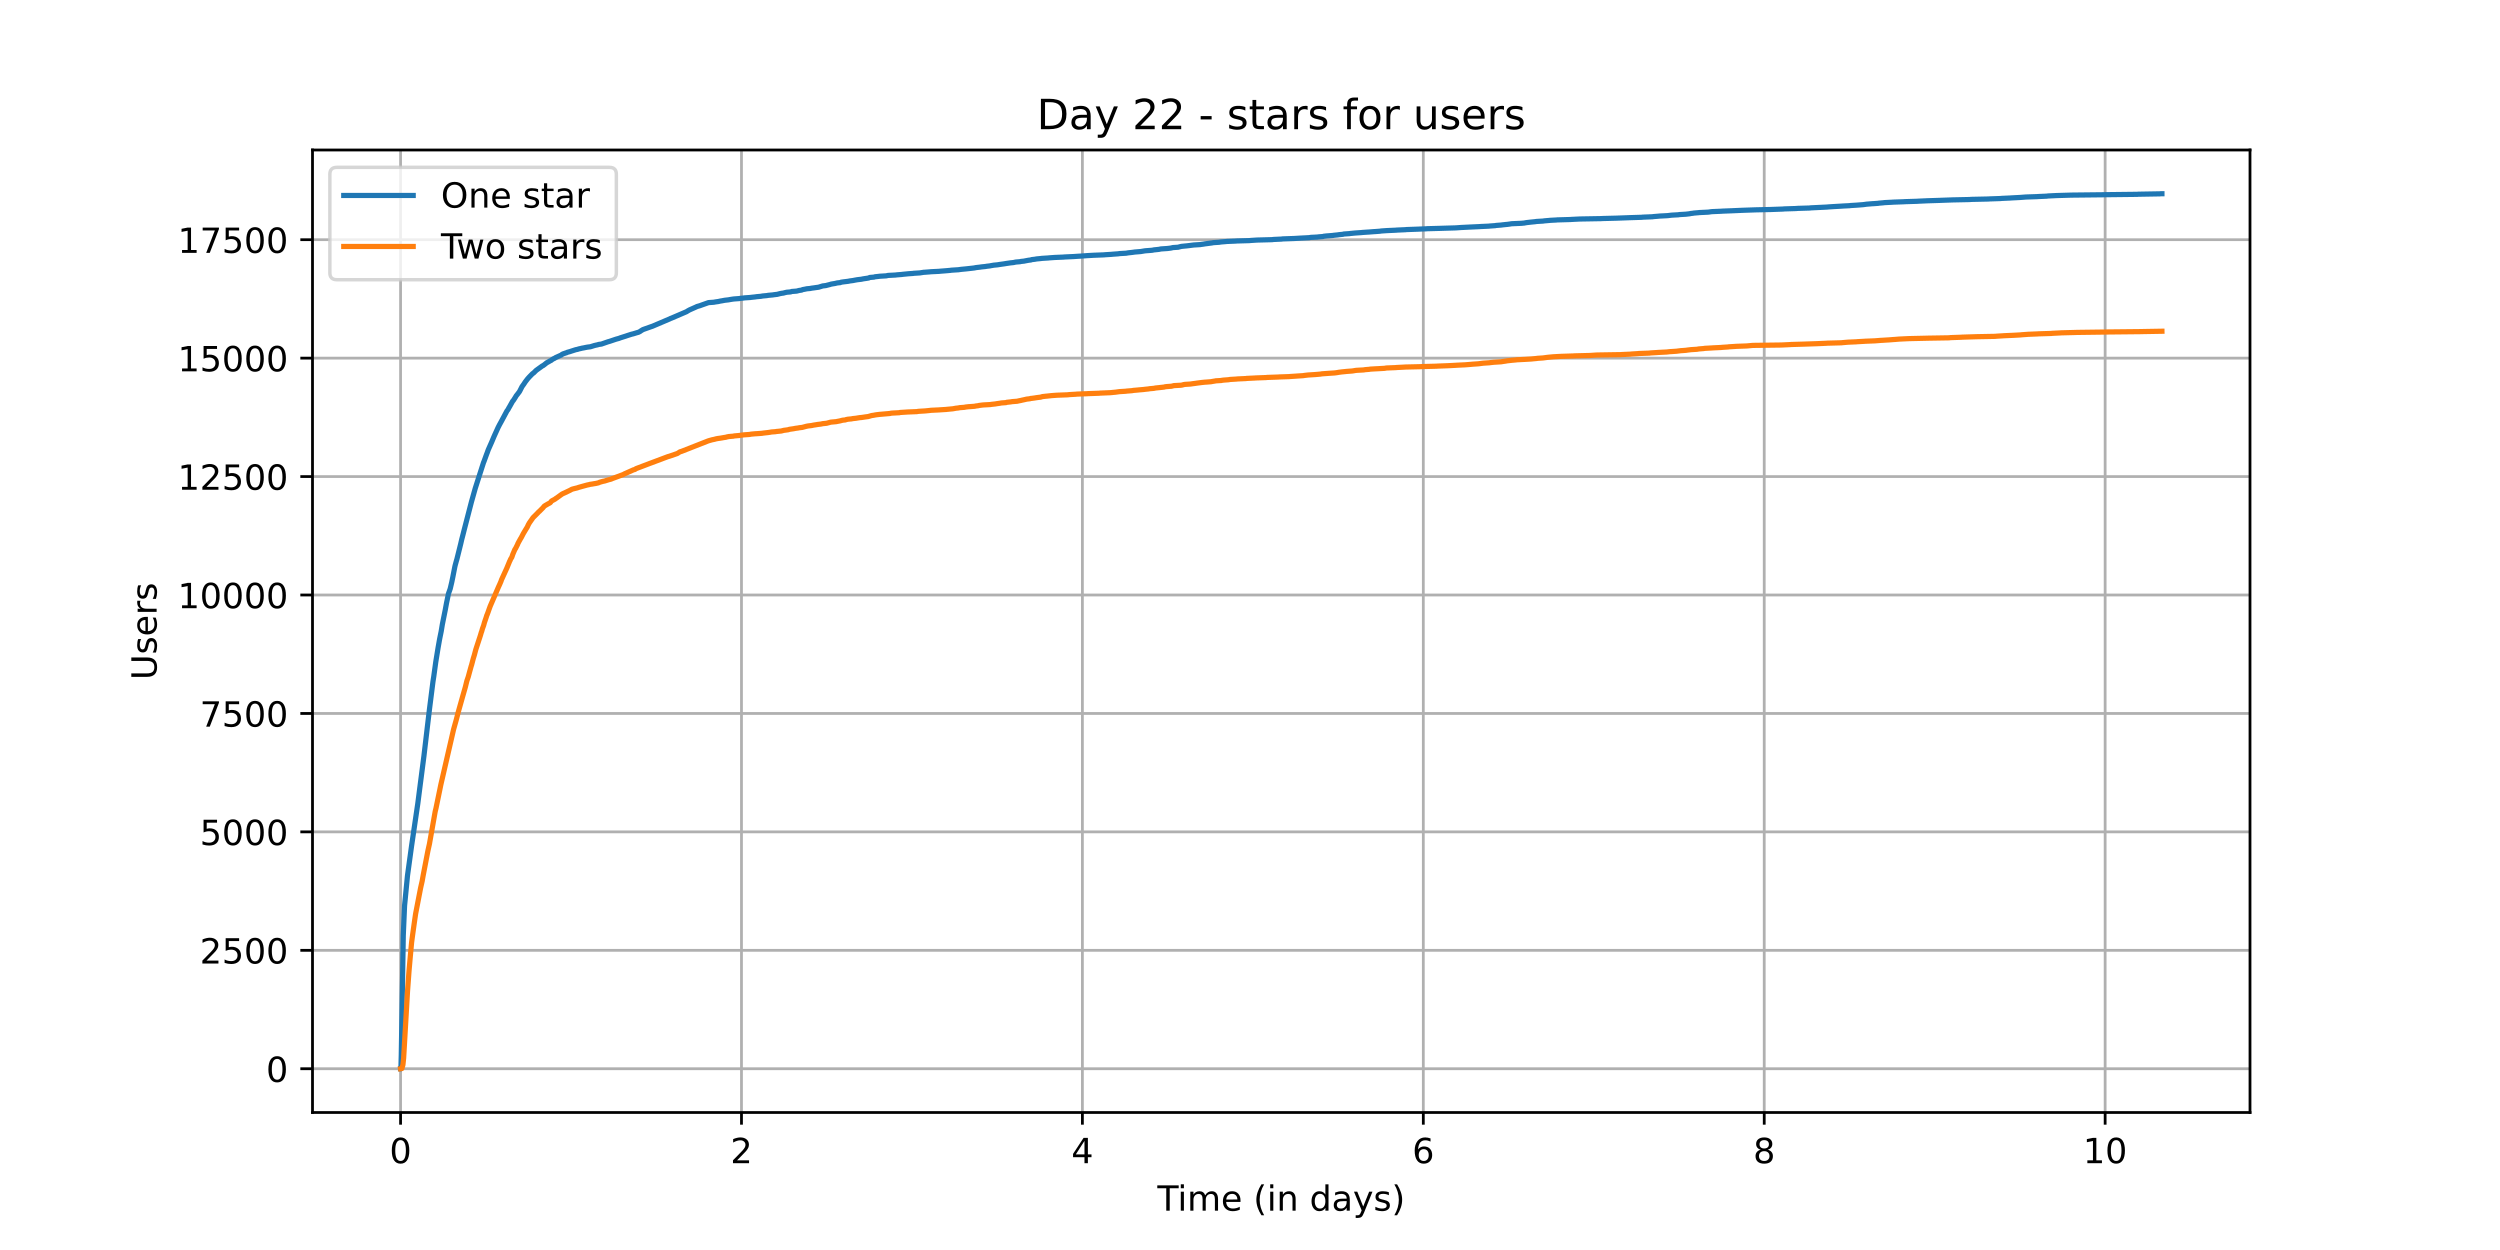 <?xml version="1.0" encoding="utf-8" standalone="no"?>
<!DOCTYPE svg PUBLIC "-//W3C//DTD SVG 1.1//EN"
  "http://www.w3.org/Graphics/SVG/1.1/DTD/svg11.dtd">
<!-- Created with matplotlib (https://matplotlib.org/) -->
<svg height="360pt" version="1.1" viewBox="0 0 720 360" width="720pt" xmlns="http://www.w3.org/2000/svg" xmlns:xlink="http://www.w3.org/1999/xlink">
 <defs>
  <style type="text/css">*{stroke-linecap:butt;stroke-linejoin:round;}</style>
 </defs>
 <g id="figure_1">
  <g id="patch_1">
   <path d="M 0 360 
L 720 360 
L 720 0 
L 0 0 
z
" style="fill:#ffffff;"/>
  </g>
  <g id="axes_1">
   <g id="patch_2">
    <path d="M 90 320.4 
L 648 320.4 
L 648 43.2 
L 90 43.2 
z
" style="fill:#ffffff;"/>
   </g>
   <g id="matplotlib.axis_1">
    <g id="xtick_1">
     <g id="line2d_1">
      <path clip-path="url(#p40ce6fbc97)" d="M 115.364 320.4 
L 115.364 43.2 
" style="fill:none;stroke:#b0b0b0;stroke-linecap:square;stroke-width:0.8;"/>
     </g>
     <g id="line2d_2">
      <defs>
       <path d="M 0 0 
L 0 3.5 
" id="m10fdee2f16" style="stroke:#000000;stroke-width:0.8;"/>
      </defs>
      <g>
       <use style="stroke:#000000;stroke-width:0.8;" x="115.364" xlink:href="#m10fdee2f16" y="320.4"/>
      </g>
     </g>
     <g id="text_1">
      <!-- 0 -->
      <g transform="translate(112.182 334.998)scale(0.1 -0.1)">
       <defs>
        <path d="M 31.781 66.406 
Q 24.172 66.406 20.328 58.906 
Q 16.5 51.422 16.5 36.375 
Q 16.5 21.391 20.328 13.891 
Q 24.172 6.391 31.781 6.391 
Q 39.453 6.391 43.281 13.891 
Q 47.125 21.391 47.125 36.375 
Q 47.125 51.422 43.281 58.906 
Q 39.453 66.406 31.781 66.406 
z
M 31.781 74.219 
Q 44.047 74.219 50.516 64.516 
Q 56.984 54.828 56.984 36.375 
Q 56.984 17.969 50.516 8.266 
Q 44.047 -1.422 31.781 -1.422 
Q 19.531 -1.422 13.062 8.266 
Q 6.594 17.969 6.594 36.375 
Q 6.594 54.828 13.062 64.516 
Q 19.531 74.219 31.781 74.219 
z
" id="DejaVuSans-48"/>
       </defs>
       <use xlink:href="#DejaVuSans-48"/>
      </g>
     </g>
    </g>
    <g id="xtick_2">
     <g id="line2d_3">
      <path clip-path="url(#p40ce6fbc97)" d="M 213.547 320.4 
L 213.547 43.2 
" style="fill:none;stroke:#b0b0b0;stroke-linecap:square;stroke-width:0.8;"/>
     </g>
     <g id="line2d_4">
      <g>
       <use style="stroke:#000000;stroke-width:0.8;" x="213.547" xlink:href="#m10fdee2f16" y="320.4"/>
      </g>
     </g>
     <g id="text_2">
      <!-- 2 -->
      <g transform="translate(210.366 334.998)scale(0.1 -0.1)">
       <defs>
        <path d="M 19.188 8.297 
L 53.609 8.297 
L 53.609 0 
L 7.328 0 
L 7.328 8.297 
Q 12.938 14.109 22.625 23.891 
Q 32.328 33.688 34.812 36.531 
Q 39.547 41.844 41.422 45.531 
Q 43.312 49.219 43.312 52.781 
Q 43.312 58.594 39.234 62.25 
Q 35.156 65.922 28.609 65.922 
Q 23.969 65.922 18.812 64.312 
Q 13.672 62.703 7.812 59.422 
L 7.812 69.391 
Q 13.766 71.781 18.938 73 
Q 24.125 74.219 28.422 74.219 
Q 39.75 74.219 46.484 68.547 
Q 53.219 62.891 53.219 53.422 
Q 53.219 48.922 51.531 44.891 
Q 49.859 40.875 45.406 35.406 
Q 44.188 33.984 37.641 27.219 
Q 31.109 20.453 19.188 8.297 
z
" id="DejaVuSans-50"/>
       </defs>
       <use xlink:href="#DejaVuSans-50"/>
      </g>
     </g>
    </g>
    <g id="xtick_3">
     <g id="line2d_5">
      <path clip-path="url(#p40ce6fbc97)" d="M 311.731 320.4 
L 311.731 43.2 
" style="fill:none;stroke:#b0b0b0;stroke-linecap:square;stroke-width:0.8;"/>
     </g>
     <g id="line2d_6">
      <g>
       <use style="stroke:#000000;stroke-width:0.8;" x="311.731" xlink:href="#m10fdee2f16" y="320.4"/>
      </g>
     </g>
     <g id="text_3">
      <!-- 4 -->
      <g transform="translate(308.549 334.998)scale(0.1 -0.1)">
       <defs>
        <path d="M 37.797 64.312 
L 12.891 25.391 
L 37.797 25.391 
z
M 35.203 72.906 
L 47.609 72.906 
L 47.609 25.391 
L 58.016 25.391 
L 58.016 17.188 
L 47.609 17.188 
L 47.609 0 
L 37.797 0 
L 37.797 17.188 
L 4.891 17.188 
L 4.891 26.703 
z
" id="DejaVuSans-52"/>
       </defs>
       <use xlink:href="#DejaVuSans-52"/>
      </g>
     </g>
    </g>
    <g id="xtick_4">
     <g id="line2d_7">
      <path clip-path="url(#p40ce6fbc97)" d="M 409.914 320.4 
L 409.914 43.2 
" style="fill:none;stroke:#b0b0b0;stroke-linecap:square;stroke-width:0.8;"/>
     </g>
     <g id="line2d_8">
      <g>
       <use style="stroke:#000000;stroke-width:0.8;" x="409.914" xlink:href="#m10fdee2f16" y="320.4"/>
      </g>
     </g>
     <g id="text_4">
      <!-- 6 -->
      <g transform="translate(406.733 334.998)scale(0.1 -0.1)">
       <defs>
        <path d="M 33.016 40.375 
Q 26.375 40.375 22.484 35.828 
Q 18.609 31.297 18.609 23.391 
Q 18.609 15.531 22.484 10.953 
Q 26.375 6.391 33.016 6.391 
Q 39.656 6.391 43.531 10.953 
Q 47.406 15.531 47.406 23.391 
Q 47.406 31.297 43.531 35.828 
Q 39.656 40.375 33.016 40.375 
z
M 52.594 71.297 
L 52.594 62.312 
Q 48.875 64.062 45.094 64.984 
Q 41.312 65.922 37.594 65.922 
Q 27.828 65.922 22.672 59.328 
Q 17.531 52.734 16.797 39.406 
Q 19.672 43.656 24.016 45.922 
Q 28.375 48.188 33.594 48.188 
Q 44.578 48.188 50.953 41.516 
Q 57.328 34.859 57.328 23.391 
Q 57.328 12.156 50.688 5.359 
Q 44.047 -1.422 33.016 -1.422 
Q 20.359 -1.422 13.672 8.266 
Q 6.984 17.969 6.984 36.375 
Q 6.984 53.656 15.188 63.938 
Q 23.391 74.219 37.203 74.219 
Q 40.922 74.219 44.703 73.484 
Q 48.484 72.75 52.594 71.297 
z
" id="DejaVuSans-54"/>
       </defs>
       <use xlink:href="#DejaVuSans-54"/>
      </g>
     </g>
    </g>
    <g id="xtick_5">
     <g id="line2d_9">
      <path clip-path="url(#p40ce6fbc97)" d="M 508.098 320.4 
L 508.098 43.2 
" style="fill:none;stroke:#b0b0b0;stroke-linecap:square;stroke-width:0.8;"/>
     </g>
     <g id="line2d_10">
      <g>
       <use style="stroke:#000000;stroke-width:0.8;" x="508.098" xlink:href="#m10fdee2f16" y="320.4"/>
      </g>
     </g>
     <g id="text_5">
      <!-- 8 -->
      <g transform="translate(504.916 334.998)scale(0.1 -0.1)">
       <defs>
        <path d="M 31.781 34.625 
Q 24.75 34.625 20.719 30.859 
Q 16.703 27.094 16.703 20.516 
Q 16.703 13.922 20.719 10.156 
Q 24.75 6.391 31.781 6.391 
Q 38.812 6.391 42.859 10.172 
Q 46.922 13.969 46.922 20.516 
Q 46.922 27.094 42.891 30.859 
Q 38.875 34.625 31.781 34.625 
z
M 21.922 38.812 
Q 15.578 40.375 12.031 44.719 
Q 8.5 49.078 8.5 55.328 
Q 8.5 64.062 14.719 69.141 
Q 20.953 74.219 31.781 74.219 
Q 42.672 74.219 48.875 69.141 
Q 55.078 64.062 55.078 55.328 
Q 55.078 49.078 51.531 44.719 
Q 48 40.375 41.703 38.812 
Q 48.828 37.156 52.797 32.312 
Q 56.781 27.484 56.781 20.516 
Q 56.781 9.906 50.312 4.234 
Q 43.844 -1.422 31.781 -1.422 
Q 19.734 -1.422 13.25 4.234 
Q 6.781 9.906 6.781 20.516 
Q 6.781 27.484 10.781 32.312 
Q 14.797 37.156 21.922 38.812 
z
M 18.312 54.391 
Q 18.312 48.734 21.844 45.562 
Q 25.391 42.391 31.781 42.391 
Q 38.141 42.391 41.719 45.562 
Q 45.312 48.734 45.312 54.391 
Q 45.312 60.062 41.719 63.234 
Q 38.141 66.406 31.781 66.406 
Q 25.391 66.406 21.844 63.234 
Q 18.312 60.062 18.312 54.391 
z
" id="DejaVuSans-56"/>
       </defs>
       <use xlink:href="#DejaVuSans-56"/>
      </g>
     </g>
    </g>
    <g id="xtick_6">
     <g id="line2d_11">
      <path clip-path="url(#p40ce6fbc97)" d="M 606.281 320.4 
L 606.281 43.2 
" style="fill:none;stroke:#b0b0b0;stroke-linecap:square;stroke-width:0.8;"/>
     </g>
     <g id="line2d_12">
      <g>
       <use style="stroke:#000000;stroke-width:0.8;" x="606.281" xlink:href="#m10fdee2f16" y="320.4"/>
      </g>
     </g>
     <g id="text_6">
      <!-- 10 -->
      <g transform="translate(599.918 334.998)scale(0.1 -0.1)">
       <defs>
        <path d="M 12.406 8.297 
L 28.516 8.297 
L 28.516 63.922 
L 10.984 60.406 
L 10.984 69.391 
L 28.422 72.906 
L 38.281 72.906 
L 38.281 8.297 
L 54.391 8.297 
L 54.391 0 
L 12.406 0 
z
" id="DejaVuSans-49"/>
       </defs>
       <use xlink:href="#DejaVuSans-49"/>
       <use x="63.623" xlink:href="#DejaVuSans-48"/>
      </g>
     </g>
    </g>
    <g id="text_7">
     <!-- Time (in days) -->
     <g transform="translate(333.327 348.677)scale(0.1 -0.1)">
      <defs>
       <path d="M -0.297 72.906 
L 61.375 72.906 
L 61.375 64.594 
L 35.5 64.594 
L 35.5 0 
L 25.594 0 
L 25.594 64.594 
L -0.297 64.594 
z
" id="DejaVuSans-84"/>
       <path d="M 9.422 54.688 
L 18.406 54.688 
L 18.406 0 
L 9.422 0 
z
M 9.422 75.984 
L 18.406 75.984 
L 18.406 64.594 
L 9.422 64.594 
z
" id="DejaVuSans-105"/>
       <path d="M 52 44.188 
Q 55.375 50.25 60.062 53.125 
Q 64.75 56 71.094 56 
Q 79.641 56 84.281 50.016 
Q 88.922 44.047 88.922 33.016 
L 88.922 0 
L 79.891 0 
L 79.891 32.719 
Q 79.891 40.578 77.094 44.375 
Q 74.312 48.188 68.609 48.188 
Q 61.625 48.188 57.562 43.547 
Q 53.516 38.922 53.516 30.906 
L 53.516 0 
L 44.484 0 
L 44.484 32.719 
Q 44.484 40.625 41.703 44.406 
Q 38.922 48.188 33.109 48.188 
Q 26.219 48.188 22.156 43.531 
Q 18.109 38.875 18.109 30.906 
L 18.109 0 
L 9.078 0 
L 9.078 54.688 
L 18.109 54.688 
L 18.109 46.188 
Q 21.188 51.219 25.484 53.609 
Q 29.781 56 35.688 56 
Q 41.656 56 45.828 52.969 
Q 50 49.953 52 44.188 
z
" id="DejaVuSans-109"/>
       <path d="M 56.203 29.594 
L 56.203 25.203 
L 14.891 25.203 
Q 15.484 15.922 20.484 11.062 
Q 25.484 6.203 34.422 6.203 
Q 39.594 6.203 44.453 7.469 
Q 49.312 8.734 54.109 11.281 
L 54.109 2.781 
Q 49.266 0.734 44.188 -0.344 
Q 39.109 -1.422 33.891 -1.422 
Q 20.797 -1.422 13.156 6.188 
Q 5.516 13.812 5.516 26.812 
Q 5.516 40.234 12.766 48.109 
Q 20.016 56 32.328 56 
Q 43.359 56 49.781 48.891 
Q 56.203 41.797 56.203 29.594 
z
M 47.219 32.234 
Q 47.125 39.594 43.094 43.984 
Q 39.062 48.391 32.422 48.391 
Q 24.906 48.391 20.391 44.141 
Q 15.875 39.891 15.188 32.172 
z
" id="DejaVuSans-101"/>
       <path id="DejaVuSans-32"/>
       <path d="M 31 75.875 
Q 24.469 64.656 21.281 53.656 
Q 18.109 42.672 18.109 31.391 
Q 18.109 20.125 21.312 9.062 
Q 24.516 -2 31 -13.188 
L 23.188 -13.188 
Q 15.875 -1.703 12.234 9.375 
Q 8.594 20.453 8.594 31.391 
Q 8.594 42.281 12.203 53.312 
Q 15.828 64.359 23.188 75.875 
z
" id="DejaVuSans-40"/>
       <path d="M 54.891 33.016 
L 54.891 0 
L 45.906 0 
L 45.906 32.719 
Q 45.906 40.484 42.875 44.328 
Q 39.844 48.188 33.797 48.188 
Q 26.516 48.188 22.312 43.547 
Q 18.109 38.922 18.109 30.906 
L 18.109 0 
L 9.078 0 
L 9.078 54.688 
L 18.109 54.688 
L 18.109 46.188 
Q 21.344 51.125 25.703 53.562 
Q 30.078 56 35.797 56 
Q 45.219 56 50.047 50.172 
Q 54.891 44.344 54.891 33.016 
z
" id="DejaVuSans-110"/>
       <path d="M 45.406 46.391 
L 45.406 75.984 
L 54.391 75.984 
L 54.391 0 
L 45.406 0 
L 45.406 8.203 
Q 42.578 3.328 38.25 0.953 
Q 33.938 -1.422 27.875 -1.422 
Q 17.969 -1.422 11.734 6.484 
Q 5.516 14.406 5.516 27.297 
Q 5.516 40.188 11.734 48.094 
Q 17.969 56 27.875 56 
Q 33.938 56 38.25 53.625 
Q 42.578 51.266 45.406 46.391 
z
M 14.797 27.297 
Q 14.797 17.391 18.875 11.75 
Q 22.953 6.109 30.078 6.109 
Q 37.203 6.109 41.297 11.75 
Q 45.406 17.391 45.406 27.297 
Q 45.406 37.203 41.297 42.844 
Q 37.203 48.484 30.078 48.484 
Q 22.953 48.484 18.875 42.844 
Q 14.797 37.203 14.797 27.297 
z
" id="DejaVuSans-100"/>
       <path d="M 34.281 27.484 
Q 23.391 27.484 19.188 25 
Q 14.984 22.516 14.984 16.5 
Q 14.984 11.719 18.141 8.906 
Q 21.297 6.109 26.703 6.109 
Q 34.188 6.109 38.703 11.406 
Q 43.219 16.703 43.219 25.484 
L 43.219 27.484 
z
M 52.203 31.203 
L 52.203 0 
L 43.219 0 
L 43.219 8.297 
Q 40.141 3.328 35.547 0.953 
Q 30.953 -1.422 24.312 -1.422 
Q 15.922 -1.422 10.953 3.297 
Q 6 8.016 6 15.922 
Q 6 25.141 12.172 29.828 
Q 18.359 34.516 30.609 34.516 
L 43.219 34.516 
L 43.219 35.406 
Q 43.219 41.609 39.141 45 
Q 35.062 48.391 27.688 48.391 
Q 23 48.391 18.547 47.266 
Q 14.109 46.141 10.016 43.891 
L 10.016 52.203 
Q 14.938 54.109 19.578 55.047 
Q 24.219 56 28.609 56 
Q 40.484 56 46.344 49.844 
Q 52.203 43.703 52.203 31.203 
z
" id="DejaVuSans-97"/>
       <path d="M 32.172 -5.078 
Q 28.375 -14.844 24.75 -17.812 
Q 21.141 -20.797 15.094 -20.797 
L 7.906 -20.797 
L 7.906 -13.281 
L 13.188 -13.281 
Q 16.891 -13.281 18.938 -11.516 
Q 21 -9.766 23.484 -3.219 
L 25.094 0.875 
L 2.984 54.688 
L 12.5 54.688 
L 29.594 11.922 
L 46.688 54.688 
L 56.203 54.688 
z
" id="DejaVuSans-121"/>
       <path d="M 44.281 53.078 
L 44.281 44.578 
Q 40.484 46.531 36.375 47.5 
Q 32.281 48.484 27.875 48.484 
Q 21.188 48.484 17.844 46.438 
Q 14.5 44.391 14.5 40.281 
Q 14.5 37.156 16.891 35.375 
Q 19.281 33.594 26.516 31.984 
L 29.594 31.297 
Q 39.156 29.25 43.188 25.516 
Q 47.219 21.781 47.219 15.094 
Q 47.219 7.469 41.188 3.016 
Q 35.156 -1.422 24.609 -1.422 
Q 20.219 -1.422 15.453 -0.562 
Q 10.688 0.297 5.422 2 
L 5.422 11.281 
Q 10.406 8.688 15.234 7.391 
Q 20.062 6.109 24.812 6.109 
Q 31.156 6.109 34.562 8.281 
Q 37.984 10.453 37.984 14.406 
Q 37.984 18.062 35.516 20.016 
Q 33.062 21.969 24.703 23.781 
L 21.578 24.516 
Q 13.234 26.266 9.516 29.906 
Q 5.812 33.547 5.812 39.891 
Q 5.812 47.609 11.281 51.797 
Q 16.75 56 26.812 56 
Q 31.781 56 36.172 55.266 
Q 40.578 54.547 44.281 53.078 
z
" id="DejaVuSans-115"/>
       <path d="M 8.016 75.875 
L 15.828 75.875 
Q 23.141 64.359 26.781 53.312 
Q 30.422 42.281 30.422 31.391 
Q 30.422 20.453 26.781 9.375 
Q 23.141 -1.703 15.828 -13.188 
L 8.016 -13.188 
Q 14.5 -2 17.703 9.062 
Q 20.906 20.125 20.906 31.391 
Q 20.906 42.672 17.703 53.656 
Q 14.5 64.656 8.016 75.875 
z
" id="DejaVuSans-41"/>
      </defs>
      <use xlink:href="#DejaVuSans-84"/>
      <use x="57.959" xlink:href="#DejaVuSans-105"/>
      <use x="85.742" xlink:href="#DejaVuSans-109"/>
      <use x="183.154" xlink:href="#DejaVuSans-101"/>
      <use x="244.678" xlink:href="#DejaVuSans-32"/>
      <use x="276.465" xlink:href="#DejaVuSans-40"/>
      <use x="315.479" xlink:href="#DejaVuSans-105"/>
      <use x="343.262" xlink:href="#DejaVuSans-110"/>
      <use x="406.641" xlink:href="#DejaVuSans-32"/>
      <use x="438.428" xlink:href="#DejaVuSans-100"/>
      <use x="501.904" xlink:href="#DejaVuSans-97"/>
      <use x="563.184" xlink:href="#DejaVuSans-121"/>
      <use x="622.363" xlink:href="#DejaVuSans-115"/>
      <use x="674.463" xlink:href="#DejaVuSans-41"/>
     </g>
    </g>
   </g>
   <g id="matplotlib.axis_2">
    <g id="ytick_1">
     <g id="line2d_13">
      <path clip-path="url(#p40ce6fbc97)" d="M 90 307.8 
L 648 307.8 
" style="fill:none;stroke:#b0b0b0;stroke-linecap:square;stroke-width:0.8;"/>
     </g>
     <g id="line2d_14">
      <defs>
       <path d="M 0 0 
L -3.5 0 
" id="mdc97192cfa" style="stroke:#000000;stroke-width:0.8;"/>
      </defs>
      <g>
       <use style="stroke:#000000;stroke-width:0.8;" x="90" xlink:href="#mdc97192cfa" y="307.8"/>
      </g>
     </g>
     <g id="text_8">
      <!-- 0 -->
      <g transform="translate(76.638 311.599)scale(0.1 -0.1)">
       <use xlink:href="#DejaVuSans-48"/>
      </g>
     </g>
    </g>
    <g id="ytick_2">
     <g id="line2d_15">
      <path clip-path="url(#p40ce6fbc97)" d="M 90 273.691 
L 648 273.691 
" style="fill:none;stroke:#b0b0b0;stroke-linecap:square;stroke-width:0.8;"/>
     </g>
     <g id="line2d_16">
      <g>
       <use style="stroke:#000000;stroke-width:0.8;" x="90" xlink:href="#mdc97192cfa" y="273.691"/>
      </g>
     </g>
     <g id="text_9">
      <!-- 2500 -->
      <g transform="translate(57.55 277.49)scale(0.1 -0.1)">
       <defs>
        <path d="M 10.797 72.906 
L 49.516 72.906 
L 49.516 64.594 
L 19.828 64.594 
L 19.828 46.734 
Q 21.969 47.469 24.109 47.828 
Q 26.266 48.188 28.422 48.188 
Q 40.625 48.188 47.75 41.5 
Q 54.891 34.812 54.891 23.391 
Q 54.891 11.625 47.562 5.094 
Q 40.234 -1.422 26.906 -1.422 
Q 22.312 -1.422 17.547 -0.641 
Q 12.797 0.141 7.719 1.703 
L 7.719 11.625 
Q 12.109 9.234 16.797 8.062 
Q 21.484 6.891 26.703 6.891 
Q 35.156 6.891 40.078 11.328 
Q 45.016 15.766 45.016 23.391 
Q 45.016 31 40.078 35.438 
Q 35.156 39.891 26.703 39.891 
Q 22.75 39.891 18.812 39.016 
Q 14.891 38.141 10.797 36.281 
z
" id="DejaVuSans-53"/>
       </defs>
       <use xlink:href="#DejaVuSans-50"/>
       <use x="63.623" xlink:href="#DejaVuSans-53"/>
       <use x="127.246" xlink:href="#DejaVuSans-48"/>
       <use x="190.869" xlink:href="#DejaVuSans-48"/>
      </g>
     </g>
    </g>
    <g id="ytick_3">
     <g id="line2d_17">
      <path clip-path="url(#p40ce6fbc97)" d="M 90 239.581 
L 648 239.581 
" style="fill:none;stroke:#b0b0b0;stroke-linecap:square;stroke-width:0.8;"/>
     </g>
     <g id="line2d_18">
      <g>
       <use style="stroke:#000000;stroke-width:0.8;" x="90" xlink:href="#mdc97192cfa" y="239.581"/>
      </g>
     </g>
     <g id="text_10">
      <!-- 5000 -->
      <g transform="translate(57.55 243.38)scale(0.1 -0.1)">
       <use xlink:href="#DejaVuSans-53"/>
       <use x="63.623" xlink:href="#DejaVuSans-48"/>
       <use x="127.246" xlink:href="#DejaVuSans-48"/>
       <use x="190.869" xlink:href="#DejaVuSans-48"/>
      </g>
     </g>
    </g>
    <g id="ytick_4">
     <g id="line2d_19">
      <path clip-path="url(#p40ce6fbc97)" d="M 90 205.472 
L 648 205.472 
" style="fill:none;stroke:#b0b0b0;stroke-linecap:square;stroke-width:0.8;"/>
     </g>
     <g id="line2d_20">
      <g>
       <use style="stroke:#000000;stroke-width:0.8;" x="90" xlink:href="#mdc97192cfa" y="205.472"/>
      </g>
     </g>
     <g id="text_11">
      <!-- 7500 -->
      <g transform="translate(57.55 209.271)scale(0.1 -0.1)">
       <defs>
        <path d="M 8.203 72.906 
L 55.078 72.906 
L 55.078 68.703 
L 28.609 0 
L 18.312 0 
L 43.219 64.594 
L 8.203 64.594 
z
" id="DejaVuSans-55"/>
       </defs>
       <use xlink:href="#DejaVuSans-55"/>
       <use x="63.623" xlink:href="#DejaVuSans-53"/>
       <use x="127.246" xlink:href="#DejaVuSans-48"/>
       <use x="190.869" xlink:href="#DejaVuSans-48"/>
      </g>
     </g>
    </g>
    <g id="ytick_5">
     <g id="line2d_21">
      <path clip-path="url(#p40ce6fbc97)" d="M 90 171.363 
L 648 171.363 
" style="fill:none;stroke:#b0b0b0;stroke-linecap:square;stroke-width:0.8;"/>
     </g>
     <g id="line2d_22">
      <g>
       <use style="stroke:#000000;stroke-width:0.8;" x="90" xlink:href="#mdc97192cfa" y="171.363"/>
      </g>
     </g>
     <g id="text_12">
      <!-- 10000 -->
      <g transform="translate(51.188 175.162)scale(0.1 -0.1)">
       <use xlink:href="#DejaVuSans-49"/>
       <use x="63.623" xlink:href="#DejaVuSans-48"/>
       <use x="127.246" xlink:href="#DejaVuSans-48"/>
       <use x="190.869" xlink:href="#DejaVuSans-48"/>
       <use x="254.492" xlink:href="#DejaVuSans-48"/>
      </g>
     </g>
    </g>
    <g id="ytick_6">
     <g id="line2d_23">
      <path clip-path="url(#p40ce6fbc97)" d="M 90 137.253 
L 648 137.253 
" style="fill:none;stroke:#b0b0b0;stroke-linecap:square;stroke-width:0.8;"/>
     </g>
     <g id="line2d_24">
      <g>
       <use style="stroke:#000000;stroke-width:0.8;" x="90" xlink:href="#mdc97192cfa" y="137.253"/>
      </g>
     </g>
     <g id="text_13">
      <!-- 12500 -->
      <g transform="translate(51.188 141.052)scale(0.1 -0.1)">
       <use xlink:href="#DejaVuSans-49"/>
       <use x="63.623" xlink:href="#DejaVuSans-50"/>
       <use x="127.246" xlink:href="#DejaVuSans-53"/>
       <use x="190.869" xlink:href="#DejaVuSans-48"/>
       <use x="254.492" xlink:href="#DejaVuSans-48"/>
      </g>
     </g>
    </g>
    <g id="ytick_7">
     <g id="line2d_25">
      <path clip-path="url(#p40ce6fbc97)" d="M 90 103.144 
L 648 103.144 
" style="fill:none;stroke:#b0b0b0;stroke-linecap:square;stroke-width:0.8;"/>
     </g>
     <g id="line2d_26">
      <g>
       <use style="stroke:#000000;stroke-width:0.8;" x="90" xlink:href="#mdc97192cfa" y="103.144"/>
      </g>
     </g>
     <g id="text_14">
      <!-- 15000 -->
      <g transform="translate(51.188 106.943)scale(0.1 -0.1)">
       <use xlink:href="#DejaVuSans-49"/>
       <use x="63.623" xlink:href="#DejaVuSans-53"/>
       <use x="127.246" xlink:href="#DejaVuSans-48"/>
       <use x="190.869" xlink:href="#DejaVuSans-48"/>
       <use x="254.492" xlink:href="#DejaVuSans-48"/>
      </g>
     </g>
    </g>
    <g id="ytick_8">
     <g id="line2d_27">
      <path clip-path="url(#p40ce6fbc97)" d="M 90 69.034 
L 648 69.034 
" style="fill:none;stroke:#b0b0b0;stroke-linecap:square;stroke-width:0.8;"/>
     </g>
     <g id="line2d_28">
      <g>
       <use style="stroke:#000000;stroke-width:0.8;" x="90" xlink:href="#mdc97192cfa" y="69.034"/>
      </g>
     </g>
     <g id="text_15">
      <!-- 17500 -->
      <g transform="translate(51.188 72.834)scale(0.1 -0.1)">
       <use xlink:href="#DejaVuSans-49"/>
       <use x="63.623" xlink:href="#DejaVuSans-55"/>
       <use x="127.246" xlink:href="#DejaVuSans-53"/>
       <use x="190.869" xlink:href="#DejaVuSans-48"/>
       <use x="254.492" xlink:href="#DejaVuSans-48"/>
      </g>
     </g>
    </g>
    <g id="text_16">
     <!-- Users -->
     <g transform="translate(45.108 195.801)rotate(-90)scale(0.1 -0.1)">
      <defs>
       <path d="M 8.688 72.906 
L 18.609 72.906 
L 18.609 28.609 
Q 18.609 16.891 22.844 11.734 
Q 27.094 6.594 36.625 6.594 
Q 46.094 6.594 50.344 11.734 
Q 54.594 16.891 54.594 28.609 
L 54.594 72.906 
L 64.5 72.906 
L 64.5 27.391 
Q 64.5 13.141 57.438 5.859 
Q 50.391 -1.422 36.625 -1.422 
Q 22.797 -1.422 15.734 5.859 
Q 8.688 13.141 8.688 27.391 
z
" id="DejaVuSans-85"/>
       <path d="M 41.109 46.297 
Q 39.594 47.172 37.812 47.578 
Q 36.031 48 33.891 48 
Q 26.266 48 22.188 43.047 
Q 18.109 38.094 18.109 28.812 
L 18.109 0 
L 9.078 0 
L 9.078 54.688 
L 18.109 54.688 
L 18.109 46.188 
Q 20.953 51.172 25.484 53.578 
Q 30.031 56 36.531 56 
Q 37.453 56 38.578 55.875 
Q 39.703 55.766 41.062 55.516 
z
" id="DejaVuSans-114"/>
      </defs>
      <use xlink:href="#DejaVuSans-85"/>
      <use x="73.193" xlink:href="#DejaVuSans-115"/>
      <use x="125.293" xlink:href="#DejaVuSans-101"/>
      <use x="186.816" xlink:href="#DejaVuSans-114"/>
      <use x="227.93" xlink:href="#DejaVuSans-115"/>
     </g>
    </g>
   </g>
   <g id="line2d_29">
    <path clip-path="url(#p40ce6fbc97)" d="M 115.364 307.8 
L 115.435 307.8 
L 115.468 307.636 
L 115.57 303.652 
L 116.144 269.352 
L 116.516 260.797 
L 117.36 252.147 
L 118.543 243.538 
L 120.334 231.368 
L 120.976 226.36 
L 121.178 224.805 
L 122.09 217.751 
L 123.239 208.01 
L 123.712 204.053 
L 124.354 198.977 
L 124.692 196.317 
L 124.928 194.802 
L 125.502 190.641 
L 126.178 186.493 
L 126.617 184.024 
L 127.056 181.868 
L 127.394 179.835 
L 128.239 175.633 
L 128.61 173.614 
L 128.813 172.659 
L 129.151 170.994 
L 129.658 169.562 
L 130.097 167.706 
L 130.401 166.246 
L 131.009 163.149 
L 131.11 162.74 
L 131.414 161.621 
L 131.583 161.048 
L 132.664 156.709 
L 133.002 155.263 
L 133.306 154.103 
L 133.745 152.37 
L 135.772 144.553 
L 135.907 144.075 
L 136.887 140.596 
L 139.253 133.215 
L 139.388 132.901 
L 140.131 130.854 
L 140.334 130.336 
L 140.604 129.572 
L 141.618 127.28 
L 142.294 125.67 
L 143.443 123.132 
L 143.746 122.545 
L 143.848 122.341 
L 144.287 121.549 
L 146.011 118.329 
L 146.281 117.988 
L 146.552 117.47 
L 146.721 117.197 
L 147.633 115.56 
L 147.802 115.382 
L 148.039 115.028 
L 148.41 114.441 
L 148.681 113.977 
L 148.985 113.609 
L 149.594 112.804 
L 149.729 112.558 
L 150.337 111.357 
L 150.675 110.88 
L 150.776 110.757 
L 151.284 109.979 
L 151.892 109.188 
L 152.027 109.024 
L 152.432 108.574 
L 153.345 107.633 
L 153.683 107.401 
L 154.426 106.664 
L 156.184 105.395 
L 156.42 105.286 
L 156.758 105.04 
L 157.029 104.822 
L 157.434 104.495 
L 157.603 104.399 
L 157.772 104.317 
L 157.941 104.208 
L 158.144 104.113 
L 158.279 104.003 
L 158.482 103.908 
L 158.718 103.799 
L 159.056 103.526 
L 159.225 103.43 
L 159.462 103.294 
L 159.698 103.198 
L 160.002 102.994 
L 161.692 102.23 
L 161.86 102.052 
L 162.063 101.97 
L 162.266 101.875 
L 162.57 101.779 
L 162.874 101.67 
L 163.144 101.602 
L 163.347 101.479 
L 164.191 101.247 
L 164.496 101.138 
L 165.813 100.715 
L 166.354 100.606 
L 166.658 100.497 
L 167.232 100.374 
L 167.671 100.265 
L 168.144 100.183 
L 168.651 100.074 
L 169.158 99.978 
L 170.036 99.869 
L 171.219 99.501 
L 171.691 99.392 
L 171.894 99.351 
L 172.232 99.269 
L 172.401 99.201 
L 173.212 99.092 
L 175.137 98.423 
L 175.543 98.314 
L 175.712 98.259 
L 177.367 97.7 
L 177.706 97.604 
L 178.314 97.441 
L 178.55 97.332 
L 179.963 96.881 
L 180.268 96.786 
L 180.572 96.677 
L 181.889 96.254 
L 182.362 96.145 
L 183.477 95.803 
L 183.882 95.694 
L 184.422 95.408 
L 184.592 95.271 
L 185.132 94.944 
L 185.335 94.862 
L 187.53 94.084 
L 187.868 93.975 
L 192.936 91.819 
L 193.105 91.724 
L 193.409 91.615 
L 197.735 89.759 
L 198.039 89.555 
L 198.58 89.254 
L 200.541 88.381 
L 200.709 88.286 
L 201.622 88.027 
L 201.892 87.917 
L 204.055 87.153 
L 205.577 87.044 
L 206.083 86.949 
L 206.861 86.84 
L 207.469 86.703 
L 208.077 86.608 
L 208.314 86.553 
L 208.787 86.471 
L 209.767 86.362 
L 210.274 86.266 
L 210.95 86.157 
L 211.355 86.103 
L 212.842 85.994 
L 213.281 85.925 
L 214.159 85.83 
L 214.362 85.789 
L 216.018 85.68 
L 216.423 85.625 
L 217.47 85.516 
L 217.909 85.448 
L 219.126 85.339 
L 219.632 85.243 
L 220.815 85.134 
L 221.288 85.052 
L 222.504 84.943 
L 222.943 84.875 
L 223.855 84.766 
L 224.633 84.561 
L 225.24 84.452 
L 225.612 84.411 
L 225.984 84.302 
L 226.592 84.165 
L 227.707 84.07 
L 228.011 83.947 
L 229.43 83.838 
L 230.173 83.647 
L 230.849 83.551 
L 231.187 83.401 
L 231.795 83.292 
L 232.369 83.169 
L 233.416 83.074 
L 233.653 83.006 
L 234.497 82.896 
L 234.937 82.828 
L 235.747 82.719 
L 236.93 82.351 
L 237.842 82.242 
L 238.619 82.037 
L 239.024 81.941 
L 239.329 81.832 
L 239.802 81.75 
L 240.477 81.641 
L 241.153 81.478 
L 241.998 81.396 
L 242.235 81.273 
L 243.012 81.164 
L 243.383 81.123 
L 244.262 81.014 
L 244.803 80.904 
L 245.648 80.795 
L 246.189 80.686 
L 246.797 80.577 
L 247.202 80.522 
L 248.149 80.413 
L 248.385 80.345 
L 249.061 80.236 
L 249.467 80.181 
L 250.143 80.072 
L 250.515 79.909 
L 251.697 79.813 
L 251.968 79.717 
L 252.981 79.608 
L 253.387 79.554 
L 255.212 79.445 
L 255.786 79.322 
L 257.881 79.213 
L 258.287 79.158 
L 259.672 79.049 
L 260.077 78.994 
L 261.192 78.885 
L 261.564 78.844 
L 262.949 78.749 
L 263.152 78.708 
L 264.909 78.599 
L 265.348 78.53 
L 266.024 78.421 
L 266.328 78.408 
L 267.746 78.299 
L 268.118 78.258 
L 270.416 78.148 
L 270.788 78.108 
L 272.173 77.998 
L 272.511 77.971 
L 273.727 77.862 
L 273.93 77.821 
L 275.619 77.712 
L 275.923 77.698 
L 276.7 77.589 
L 277.072 77.548 
L 278.221 77.439 
L 278.593 77.398 
L 279.572 77.289 
L 279.944 77.248 
L 280.721 77.152 
L 280.89 77.098 
L 281.295 77.043 
L 282.241 76.934 
L 282.68 76.866 
L 283.761 76.757 
L 284.234 76.675 
L 285.079 76.579 
L 285.315 76.525 
L 285.957 76.416 
L 286.16 76.375 
L 287.173 76.279 
L 287.376 76.252 
L 288.052 76.143 
L 288.457 76.088 
L 289.234 75.979 
L 289.707 75.897 
L 290.451 75.788 
L 290.89 75.72 
L 291.904 75.611 
L 292.511 75.474 
L 293.796 75.365 
L 294.033 75.297 
L 294.946 75.201 
L 295.182 75.147 
L 295.756 75.038 
L 296.263 74.942 
L 296.906 74.874 
L 297.075 74.778 
L 298.021 74.669 
L 298.528 74.574 
L 299.676 74.465 
L 300.082 74.41 
L 301.84 74.301 
L 302.212 74.26 
L 303.732 74.151 
L 304.036 74.137 
L 306.3 74.042 
L 306.503 74.014 
L 308.833 73.905 
L 309.137 73.892 
L 310.793 73.782 
L 311.097 73.769 
L 312.583 73.66 
L 312.922 73.632 
L 314.813 73.523 
L 315.118 73.51 
L 317.955 73.4 
L 318.327 73.36 
L 320.117 73.25 
L 320.489 73.209 
L 322.009 73.1 
L 322.448 73.032 
L 324.34 72.923 
L 324.847 72.827 
L 326.064 72.691 
L 326.841 72.582 
L 327.179 72.555 
L 328.53 72.445 
L 329.003 72.364 
L 329.645 72.254 
L 330.017 72.213 
L 331.503 72.104 
L 331.875 72.063 
L 332.415 71.954 
L 332.753 71.927 
L 333.767 71.818 
L 334.341 71.695 
L 335.963 71.586 
L 336.301 71.559 
L 337.18 71.449 
L 337.822 71.299 
L 339.308 71.204 
L 339.579 71.122 
L 340.255 70.958 
L 341.336 70.849 
L 341.674 70.822 
L 342.587 70.713 
L 342.992 70.658 
L 343.87 70.549 
L 344.174 70.535 
L 345.695 70.44 
L 345.898 70.399 
L 346.708 70.29 
L 346.877 70.249 
L 347.722 70.14 
L 348.127 70.085 
L 348.972 69.976 
L 349.478 69.88 
L 351.134 69.771 
L 351.607 69.689 
L 352.924 69.58 
L 353.296 69.539 
L 355.897 69.43 
L 356.1 69.403 
L 359.851 69.294 
L 360.222 69.253 
L 361.912 69.144 
L 362.216 69.13 
L 366.338 69.021 
L 366.743 68.966 
L 369.041 68.857 
L 369.446 68.802 
L 372.554 68.693 
L 372.859 68.68 
L 374.65 68.571 
L 374.954 68.557 
L 377.049 68.448 
L 377.522 68.366 
L 379.448 68.27 
L 379.65 68.229 
L 381.002 68.12 
L 381.273 68.038 
L 382.286 67.929 
L 382.59 67.916 
L 383.908 67.806 
L 384.111 67.766 
L 385.226 67.656 
L 385.665 67.588 
L 386.746 67.479 
L 387.016 67.397 
L 388.57 67.288 
L 388.976 67.233 
L 390.091 67.124 
L 390.429 67.097 
L 392.017 66.988 
L 392.389 66.947 
L 393.976 66.838 
L 394.281 66.824 
L 395.632 66.715 
L 395.936 66.701 
L 397.389 66.592 
L 397.828 66.524 
L 399.383 66.415 
L 399.687 66.401 
L 402.085 66.292 
L 402.288 66.265 
L 404.721 66.156 
L 405.093 66.115 
L 408.134 66.006 
L 408.438 65.992 
L 410.803 65.896 
L 411.006 65.869 
L 415.027 65.76 
L 415.331 65.746 
L 419.047 65.637 
L 419.352 65.623 
L 420.872 65.514 
L 421.176 65.501 
L 423.372 65.392 
L 423.676 65.378 
L 426.042 65.269 
L 426.38 65.241 
L 428.745 65.132 
L 429.117 65.091 
L 430.637 64.982 
L 430.873 64.928 
L 432.293 64.819 
L 432.698 64.764 
L 433.712 64.655 
L 434.05 64.628 
L 434.86 64.518 
L 435.334 64.436 
L 437.801 64.327 
L 438.105 64.314 
L 439.019 64.232 
L 439.187 64.191 
L 439.661 64.109 
L 440.607 64 
L 440.979 63.959 
L 442.061 63.85 
L 442.5 63.782 
L 444.36 63.672 
L 444.799 63.604 
L 446.083 63.495 
L 446.455 63.454 
L 448.28 63.359 
L 448.482 63.331 
L 452.233 63.222 
L 452.571 63.195 
L 454.733 63.086 
L 455.038 63.072 
L 461.153 62.963 
L 461.49 62.936 
L 465.714 62.827 
L 466.018 62.813 
L 468.991 62.704 
L 469.296 62.69 
L 472.776 62.581 
L 473.147 62.54 
L 475.851 62.431 
L 476.256 62.376 
L 477.574 62.267 
L 477.945 62.226 
L 480.074 62.117 
L 480.412 62.09 
L 481.29 61.981 
L 481.628 61.953 
L 483.385 61.858 
L 483.622 61.803 
L 485.48 61.694 
L 485.852 61.653 
L 486.662 61.558 
L 486.832 61.503 
L 487.609 61.408 
L 487.812 61.367 
L 489.095 61.257 
L 489.467 61.217 
L 491.767 61.107 
L 492.104 61.08 
L 492.848 60.971 
L 493.186 60.944 
L 495.721 60.835 
L 496.059 60.807 
L 498.864 60.698 
L 499.168 60.684 
L 501.634 60.575 
L 501.938 60.562 
L 505.115 60.453 
L 505.418 60.439 
L 510.182 60.33 
L 510.487 60.316 
L 513.494 60.207 
L 513.865 60.166 
L 517.277 60.057 
L 517.65 60.016 
L 521.232 59.907 
L 521.435 59.866 
L 523.665 59.757 
L 523.969 59.743 
L 526.199 59.634 
L 526.571 59.593 
L 528.26 59.484 
L 528.564 59.47 
L 530.423 59.361 
L 530.76 59.334 
L 532.687 59.238 
L 532.889 59.197 
L 534.68 59.088 
L 535.018 59.061 
L 536.438 58.952 
L 536.809 58.911 
L 537.587 58.802 
L 537.925 58.774 
L 539.276 58.665 
L 539.58 58.652 
L 540.899 58.556 
L 541.101 58.515 
L 542.352 58.406 
L 542.758 58.351 
L 544.887 58.242 
L 545.225 58.215 
L 548.268 58.106 
L 548.605 58.079 
L 552.153 57.969 
L 552.491 57.942 
L 554.889 57.833 
L 555.194 57.819 
L 558.606 57.71 
L 558.91 57.696 
L 561.951 57.587 
L 562.255 57.574 
L 567.289 57.465 
L 567.661 57.424 
L 572.628 57.314 
L 572.965 57.287 
L 576.141 57.178 
L 576.513 57.137 
L 578.912 57.028 
L 579.249 57.001 
L 581.344 56.892 
L 581.648 56.878 
L 583.101 56.769 
L 583.439 56.741 
L 586.649 56.632 
L 586.987 56.605 
L 589.422 56.496 
L 589.827 56.441 
L 592.057 56.332 
L 592.362 56.318 
L 596.012 56.209 
L 596.316 56.196 
L 605.979 56.087 
L 606.283 56.073 
L 615.574 55.964 
L 615.777 55.936 
L 621.994 55.827 
L 622.332 55.8 
L 622.636 55.8 
L 622.636 55.8 
" style="fill:none;stroke:#1f77b4;stroke-linecap:square;stroke-width:1.5;"/>
   </g>
   <g id="line2d_30">
    <path clip-path="url(#p40ce6fbc97)" d="M 115.364 307.8 
L 115.739 307.732 
L 116.043 306.654 
L 116.245 304.757 
L 117.36 285.561 
L 117.799 279.626 
L 118.138 275.764 
L 118.543 271.398 
L 118.847 269.134 
L 119.353 265.532 
L 119.692 263.199 
L 121.144 255.681 
L 121.584 253.743 
L 121.854 252.215 
L 123.239 245.025 
L 123.678 243.06 
L 125.334 233.714 
L 125.57 232.746 
L 126.685 227.343 
L 126.955 226.019 
L 130.637 210.043 
L 131.38 207.396 
L 131.651 206.359 
L 131.955 205.158 
L 133.205 200.724 
L 134.016 197.886 
L 134.455 196.099 
L 134.86 194.912 
L 135.198 193.656 
L 135.705 191.828 
L 135.806 191.542 
L 136.313 189.618 
L 136.617 188.636 
L 137.023 187.094 
L 138.34 183.055 
L 138.644 182.032 
L 138.712 181.896 
L 138.949 181.05 
L 139.287 180.122 
L 139.523 179.262 
L 139.962 177.98 
L 140.232 177.12 
L 140.266 177.107 
L 140.57 176.288 
L 140.841 175.51 
L 141.179 174.582 
L 143.578 169.016 
L 143.882 168.361 
L 144.287 167.419 
L 144.423 166.997 
L 145.977 163.599 
L 146.789 161.621 
L 146.856 161.512 
L 147.059 161.034 
L 147.397 160.488 
L 147.701 159.602 
L 148.309 158.183 
L 148.444 158.033 
L 149.053 156.818 
L 149.154 156.545 
L 149.492 155.904 
L 149.695 155.549 
L 149.864 155.236 
L 150.134 154.799 
L 150.709 153.68 
L 151.452 152.439 
L 151.858 151.784 
L 152.162 151.115 
L 152.467 150.583 
L 153.514 149.082 
L 154.325 148.277 
L 154.933 147.663 
L 155.17 147.39 
L 155.305 147.309 
L 156.116 146.49 
L 156.319 146.299 
L 156.758 145.767 
L 157.096 145.549 
L 157.265 145.453 
L 157.873 145.098 
L 158.279 144.894 
L 158.448 144.785 
L 158.549 144.689 
L 158.819 144.321 
L 159.09 144.157 
L 159.833 143.761 
L 160.002 143.611 
L 160.272 143.447 
L 161.894 142.274 
L 162.063 142.206 
L 162.232 142.11 
L 162.502 142.001 
L 164.158 141.21 
L 164.698 140.91 
L 165.07 140.801 
L 165.779 140.623 
L 166.252 140.514 
L 166.421 140.446 
L 166.759 140.337 
L 167.772 140.05 
L 168.178 139.941 
L 169.124 139.682 
L 169.665 139.573 
L 169.934 139.491 
L 170.644 139.395 
L 170.88 139.341 
L 171.59 139.232 
L 172.198 139.095 
L 172.469 139.013 
L 172.705 138.89 
L 173.617 138.631 
L 174.158 138.522 
L 175.374 138.14 
L 175.847 138.031 
L 176.117 137.935 
L 176.354 137.826 
L 179.53 136.653 
L 179.665 136.571 
L 179.769 136.503 
L 182.463 135.302 
L 182.835 135.22 
L 183.173 134.975 
L 187.159 133.46 
L 187.463 133.351 
L 192.362 131.509 
L 192.767 131.4 
L 194.795 130.704 
L 195.065 130.609 
L 195.842 130.117 
L 196.248 130.008 
L 203.886 127.007 
L 204.224 126.898 
L 205.103 126.652 
L 205.577 126.556 
L 205.779 126.516 
L 206.151 126.406 
L 206.692 126.297 
L 207.503 126.188 
L 207.976 126.106 
L 208.585 125.997 
L 208.99 125.943 
L 209.362 125.833 
L 209.902 125.724 
L 211.22 125.615 
L 211.457 125.547 
L 212.74 125.438 
L 213.146 125.383 
L 213.923 125.274 
L 214.294 125.233 
L 215.849 125.124 
L 216.356 125.028 
L 217.572 124.919 
L 217.876 124.906 
L 219.396 124.796 
L 219.835 124.728 
L 220.781 124.619 
L 221.152 124.578 
L 221.896 124.469 
L 222.132 124.414 
L 223.382 124.319 
L 223.619 124.264 
L 223.957 124.237 
L 225.004 124.128 
L 225.747 123.937 
L 226.592 123.828 
L 227.031 123.76 
L 227.335 123.65 
L 227.775 123.582 
L 228.551 123.473 
L 229.092 123.364 
L 229.903 123.255 
L 230.139 123.2 
L 231.051 123.091 
L 231.862 122.873 
L 232.268 122.764 
L 232.774 122.668 
L 233.72 122.559 
L 234.295 122.436 
L 235.004 122.327 
L 235.477 122.245 
L 236.39 122.136 
L 236.963 122.013 
L 238.045 121.904 
L 238.822 121.699 
L 239.194 121.59 
L 239.565 121.549 
L 240.782 121.44 
L 241.322 121.331 
L 241.896 121.222 
L 242.674 121.017 
L 243.485 120.935 
L 243.688 120.84 
L 244.228 120.731 
L 245.276 120.635 
L 245.512 120.567 
L 246.526 120.458 
L 246.999 120.376 
L 247.709 120.267 
L 248.014 120.253 
L 248.757 120.144 
L 249.197 120.076 
L 250.041 119.967 
L 251.022 119.68 
L 251.765 119.571 
L 252.002 119.516 
L 252.441 119.448 
L 253.353 119.339 
L 253.691 119.312 
L 254.942 119.202 
L 255.28 119.175 
L 256.327 119.08 
L 256.496 119.025 
L 256.902 118.971 
L 259.03 118.861 
L 259.199 118.793 
L 260.99 118.684 
L 261.327 118.657 
L 264.03 118.548 
L 264.503 118.466 
L 266.294 118.357 
L 266.632 118.329 
L 267.713 118.22 
L 268.118 118.166 
L 270.416 118.056 
L 270.754 118.029 
L 272.477 117.92 
L 272.848 117.879 
L 273.998 117.77 
L 274.336 117.743 
L 274.977 117.633 
L 275.214 117.579 
L 276.092 117.483 
L 276.329 117.415 
L 277.782 117.306 
L 278.018 117.238 
L 278.964 117.129 
L 279.268 117.115 
L 280.721 117.006 
L 280.957 116.938 
L 281.734 116.842 
L 281.97 116.774 
L 282.815 116.665 
L 283.187 116.624 
L 285.18 116.515 
L 285.619 116.446 
L 286.633 116.337 
L 287.106 116.255 
L 287.883 116.146 
L 288.39 116.051 
L 289.707 115.955 
L 289.978 115.86 
L 291.025 115.751 
L 291.498 115.669 
L 292.917 115.56 
L 293.525 115.423 
L 294.101 115.314 
L 294.337 115.246 
L 294.81 115.15 
L 295.047 115.096 
L 295.689 114.946 
L 296.635 114.836 
L 296.838 114.755 
L 297.176 114.727 
L 297.987 114.618 
L 298.46 114.536 
L 299.305 114.427 
L 299.676 114.386 
L 299.981 114.291 
L 300.217 114.223 
L 301.164 114.113 
L 301.502 114.086 
L 302.482 113.977 
L 302.854 113.936 
L 304.34 113.827 
L 304.644 113.813 
L 307.516 113.704 
L 307.921 113.649 
L 309.813 113.54 
L 310.185 113.499 
L 313.056 113.39 
L 313.394 113.363 
L 316.502 113.254 
L 316.874 113.213 
L 319.509 113.104 
L 319.813 113.09 
L 320.894 112.981 
L 321.232 112.954 
L 322.009 112.845 
L 322.415 112.79 
L 324.172 112.681 
L 324.577 112.626 
L 325.963 112.517 
L 326.435 112.435 
L 327.685 112.326 
L 328.057 112.285 
L 329.341 112.176 
L 329.746 112.121 
L 330.793 112.012 
L 331.03 111.958 
L 332.28 111.849 
L 332.821 111.739 
L 333.902 111.63 
L 334.274 111.589 
L 335.254 111.48 
L 335.524 111.398 
L 335.93 111.344 
L 337.383 111.235 
L 338.092 111.057 
L 340.086 110.948 
L 340.525 110.88 
L 340.863 110.771 
L 341.302 110.702 
L 342.823 110.607 
L 343.026 110.58 
L 343.465 110.511 
L 344.31 110.402 
L 344.749 110.334 
L 345.594 110.225 
L 345.999 110.17 
L 347.046 110.061 
L 347.35 110.048 
L 348.735 109.938 
L 349.242 109.843 
L 349.918 109.734 
L 350.154 109.679 
L 351.708 109.584 
L 351.945 109.529 
L 352.35 109.474 
L 353.803 109.365 
L 354.276 109.283 
L 356.067 109.174 
L 356.438 109.133 
L 358.837 109.024 
L 359.039 108.983 
L 361.337 108.874 
L 361.675 108.847 
L 364.614 108.738 
L 364.986 108.697 
L 368.128 108.588 
L 368.466 108.56 
L 371.304 108.465 
L 371.507 108.438 
L 373.196 108.328 
L 373.534 108.301 
L 375.258 108.192 
L 375.698 108.124 
L 376.61 108.015 
L 376.948 107.987 
L 378.671 107.878 
L 379.008 107.851 
L 380.259 107.742 
L 380.732 107.66 
L 382.252 107.551 
L 382.59 107.523 
L 384.28 107.414 
L 384.651 107.373 
L 385.293 107.278 
L 385.462 107.237 
L 386.205 107.141 
L 386.408 107.114 
L 387.489 107.005 
L 387.861 106.964 
L 389.348 106.855 
L 389.753 106.8 
L 390.361 106.691 
L 390.733 106.65 
L 392.726 106.541 
L 393.2 106.459 
L 394.382 106.364 
L 394.618 106.309 
L 396.544 106.2 
L 396.848 106.186 
L 398.774 106.077 
L 399.281 105.982 
L 401.984 105.873 
L 402.187 105.845 
L 404.316 105.736 
L 404.654 105.709 
L 409.215 105.6 
L 409.553 105.572 
L 413.709 105.463 
L 414.046 105.436 
L 416.919 105.327 
L 417.223 105.313 
L 419.284 105.204 
L 419.622 105.177 
L 421.953 105.068 
L 422.291 105.04 
L 423.676 104.931 
L 424.048 104.89 
L 425.67 104.781 
L 426.042 104.74 
L 426.853 104.631 
L 427.225 104.59 
L 428.88 104.481 
L 429.285 104.426 
L 430.299 104.317 
L 430.604 104.304 
L 432.326 104.194 
L 432.8 104.113 
L 433.576 104.003 
L 434.083 103.908 
L 435.064 103.799 
L 435.435 103.758 
L 436.551 103.662 
L 436.754 103.621 
L 438.849 103.512 
L 439.154 103.499 
L 441.047 103.389 
L 441.419 103.348 
L 442.568 103.239 
L 442.771 103.198 
L 444.393 103.089 
L 444.799 103.035 
L 445.61 102.926 
L 445.982 102.885 
L 447.131 102.775 
L 447.469 102.748 
L 449.496 102.639 
L 449.801 102.625 
L 453.145 102.516 
L 453.483 102.489 
L 457.774 102.38 
L 458.078 102.366 
L 459.7 102.257 
L 460.004 102.243 
L 466.762 102.134 
L 467.099 102.107 
L 469.532 101.998 
L 469.904 101.957 
L 471.661 101.848 
L 472.032 101.807 
L 474.973 101.698 
L 475.378 101.643 
L 477.169 101.534 
L 477.506 101.507 
L 479.669 101.397 
L 479.973 101.384 
L 480.919 101.275 
L 481.223 101.261 
L 482.845 101.152 
L 483.25 101.097 
L 484.128 100.988 
L 484.432 100.974 
L 485.649 100.879 
L 485.852 100.838 
L 486.764 100.729 
L 486.967 100.702 
L 488.724 100.592 
L 489.231 100.497 
L 490.582 100.388 
L 491.022 100.32 
L 493.017 100.21 
L 493.355 100.183 
L 495.653 100.074 
L 496.025 100.033 
L 497.715 99.924 
L 497.918 99.883 
L 499.675 99.774 
L 500.013 99.747 
L 503.02 99.637 
L 503.358 99.61 
L 504.507 99.501 
L 504.844 99.474 
L 512.987 99.364 
L 513.291 99.351 
L 515.554 99.242 
L 515.893 99.214 
L 519.644 99.105 
L 519.948 99.092 
L 523.226 98.982 
L 523.53 98.969 
L 525.963 98.86 
L 526.3 98.832 
L 530.288 98.723 
L 530.659 98.682 
L 531.909 98.573 
L 532.247 98.546 
L 534.68 98.437 
L 534.883 98.409 
L 536.877 98.3 
L 537.215 98.273 
L 539.952 98.164 
L 540.291 98.137 
L 541.676 98.027 
L 541.98 98.014 
L 543.704 97.905 
L 544.009 97.891 
L 545.361 97.782 
L 545.665 97.768 
L 546.916 97.659 
L 547.22 97.645 
L 549.483 97.536 
L 549.788 97.523 
L 554.585 97.413 
L 554.889 97.4 
L 561.343 97.291 
L 561.748 97.236 
L 564.823 97.127 
L 565.161 97.1 
L 568.708 96.99 
L 569.012 96.977 
L 574.621 96.868 
L 574.992 96.827 
L 576.749 96.718 
L 577.087 96.69 
L 579.587 96.581 
L 579.891 96.568 
L 581.851 96.458 
L 582.223 96.417 
L 583.71 96.308 
L 584.047 96.281 
L 586.751 96.172 
L 587.089 96.145 
L 590.706 96.035 
L 591.077 95.994 
L 593.274 95.885 
L 593.612 95.858 
L 597.802 95.749 
L 598.106 95.735 
L 606.283 95.626 
L 606.587 95.612 
L 616.926 95.503 
L 617.23 95.49 
L 622.636 95.394 
L 622.636 95.394 
" style="fill:none;stroke:#ff7f0e;stroke-linecap:square;stroke-width:1.5;"/>
   </g>
   <g id="patch_3">
    <path d="M 90 320.4 
L 90 43.2 
" style="fill:none;stroke:#000000;stroke-linecap:square;stroke-linejoin:miter;stroke-width:0.8;"/>
   </g>
   <g id="patch_4">
    <path d="M 648 320.4 
L 648 43.2 
" style="fill:none;stroke:#000000;stroke-linecap:square;stroke-linejoin:miter;stroke-width:0.8;"/>
   </g>
   <g id="patch_5">
    <path d="M 90 320.4 
L 648 320.4 
" style="fill:none;stroke:#000000;stroke-linecap:square;stroke-linejoin:miter;stroke-width:0.8;"/>
   </g>
   <g id="patch_6">
    <path d="M 90 43.2 
L 648 43.2 
" style="fill:none;stroke:#000000;stroke-linecap:square;stroke-linejoin:miter;stroke-width:0.8;"/>
   </g>
   <g id="text_17">
    <!-- Day 22 - stars for users -->
    <g transform="translate(298.609 37.2)scale(0.12 -0.12)">
     <defs>
      <path d="M 19.672 64.797 
L 19.672 8.109 
L 31.594 8.109 
Q 46.688 8.109 53.688 14.938 
Q 60.688 21.781 60.688 36.531 
Q 60.688 51.172 53.688 57.984 
Q 46.688 64.797 31.594 64.797 
z
M 9.812 72.906 
L 30.078 72.906 
Q 51.266 72.906 61.172 64.094 
Q 71.094 55.281 71.094 36.531 
Q 71.094 17.672 61.125 8.828 
Q 51.172 0 30.078 0 
L 9.812 0 
z
" id="DejaVuSans-68"/>
      <path d="M 4.891 31.391 
L 31.203 31.391 
L 31.203 23.391 
L 4.891 23.391 
z
" id="DejaVuSans-45"/>
      <path d="M 18.312 70.219 
L 18.312 54.688 
L 36.812 54.688 
L 36.812 47.703 
L 18.312 47.703 
L 18.312 18.016 
Q 18.312 11.328 20.141 9.422 
Q 21.969 7.516 27.594 7.516 
L 36.812 7.516 
L 36.812 0 
L 27.594 0 
Q 17.188 0 13.234 3.875 
Q 9.281 7.766 9.281 18.016 
L 9.281 47.703 
L 2.688 47.703 
L 2.688 54.688 
L 9.281 54.688 
L 9.281 70.219 
z
" id="DejaVuSans-116"/>
      <path d="M 37.109 75.984 
L 37.109 68.5 
L 28.516 68.5 
Q 23.688 68.5 21.797 66.547 
Q 19.922 64.594 19.922 59.516 
L 19.922 54.688 
L 34.719 54.688 
L 34.719 47.703 
L 19.922 47.703 
L 19.922 0 
L 10.891 0 
L 10.891 47.703 
L 2.297 47.703 
L 2.297 54.688 
L 10.891 54.688 
L 10.891 58.5 
Q 10.891 67.625 15.141 71.797 
Q 19.391 75.984 28.609 75.984 
z
" id="DejaVuSans-102"/>
      <path d="M 30.609 48.391 
Q 23.391 48.391 19.188 42.75 
Q 14.984 37.109 14.984 27.297 
Q 14.984 17.484 19.156 11.844 
Q 23.344 6.203 30.609 6.203 
Q 37.797 6.203 41.984 11.859 
Q 46.188 17.531 46.188 27.297 
Q 46.188 37.016 41.984 42.703 
Q 37.797 48.391 30.609 48.391 
z
M 30.609 56 
Q 42.328 56 49.016 48.375 
Q 55.719 40.766 55.719 27.297 
Q 55.719 13.875 49.016 6.219 
Q 42.328 -1.422 30.609 -1.422 
Q 18.844 -1.422 12.172 6.219 
Q 5.516 13.875 5.516 27.297 
Q 5.516 40.766 12.172 48.375 
Q 18.844 56 30.609 56 
z
" id="DejaVuSans-111"/>
      <path d="M 8.5 21.578 
L 8.5 54.688 
L 17.484 54.688 
L 17.484 21.922 
Q 17.484 14.156 20.5 10.266 
Q 23.531 6.391 29.594 6.391 
Q 36.859 6.391 41.078 11.031 
Q 45.312 15.672 45.312 23.688 
L 45.312 54.688 
L 54.297 54.688 
L 54.297 0 
L 45.312 0 
L 45.312 8.406 
Q 42.047 3.422 37.719 1 
Q 33.406 -1.422 27.688 -1.422 
Q 18.266 -1.422 13.375 4.438 
Q 8.5 10.297 8.5 21.578 
z
M 31.109 56 
z
" id="DejaVuSans-117"/>
     </defs>
     <use xlink:href="#DejaVuSans-68"/>
     <use x="77.002" xlink:href="#DejaVuSans-97"/>
     <use x="138.281" xlink:href="#DejaVuSans-121"/>
     <use x="197.461" xlink:href="#DejaVuSans-32"/>
     <use x="229.248" xlink:href="#DejaVuSans-50"/>
     <use x="292.871" xlink:href="#DejaVuSans-50"/>
     <use x="356.494" xlink:href="#DejaVuSans-32"/>
     <use x="388.281" xlink:href="#DejaVuSans-45"/>
     <use x="424.365" xlink:href="#DejaVuSans-32"/>
     <use x="456.152" xlink:href="#DejaVuSans-115"/>
     <use x="508.252" xlink:href="#DejaVuSans-116"/>
     <use x="547.461" xlink:href="#DejaVuSans-97"/>
     <use x="608.74" xlink:href="#DejaVuSans-114"/>
     <use x="649.854" xlink:href="#DejaVuSans-115"/>
     <use x="701.953" xlink:href="#DejaVuSans-32"/>
     <use x="733.74" xlink:href="#DejaVuSans-102"/>
     <use x="768.945" xlink:href="#DejaVuSans-111"/>
     <use x="830.127" xlink:href="#DejaVuSans-114"/>
     <use x="871.24" xlink:href="#DejaVuSans-32"/>
     <use x="903.027" xlink:href="#DejaVuSans-117"/>
     <use x="966.406" xlink:href="#DejaVuSans-115"/>
     <use x="1018.506" xlink:href="#DejaVuSans-101"/>
     <use x="1080.029" xlink:href="#DejaVuSans-114"/>
     <use x="1121.143" xlink:href="#DejaVuSans-115"/>
    </g>
   </g>
   <g id="legend_1">
    <g id="patch_7">
     <path d="M 97 80.556 
L 175.511 80.556 
Q 177.511 80.556 177.511 78.556 
L 177.511 50.2 
Q 177.511 48.2 175.511 48.2 
L 97 48.2 
Q 95 48.2 95 50.2 
L 95 78.556 
Q 95 80.556 97 80.556 
z
" style="fill:#ffffff;opacity:0.8;stroke:#cccccc;stroke-linejoin:miter;"/>
    </g>
    <g id="line2d_31">
     <path d="M 99 56.298 
L 119 56.298 
" style="fill:none;stroke:#1f77b4;stroke-linecap:square;stroke-width:1.5;"/>
    </g>
    <g id="line2d_32"/>
    <g id="text_18">
     <!-- One star -->
     <g transform="translate(127 59.798)scale(0.1 -0.1)">
      <defs>
       <path d="M 39.406 66.219 
Q 28.656 66.219 22.328 58.203 
Q 16.016 50.203 16.016 36.375 
Q 16.016 22.609 22.328 14.594 
Q 28.656 6.594 39.406 6.594 
Q 50.141 6.594 56.422 14.594 
Q 62.703 22.609 62.703 36.375 
Q 62.703 50.203 56.422 58.203 
Q 50.141 66.219 39.406 66.219 
z
M 39.406 74.219 
Q 54.734 74.219 63.906 63.938 
Q 73.094 53.656 73.094 36.375 
Q 73.094 19.141 63.906 8.859 
Q 54.734 -1.422 39.406 -1.422 
Q 24.031 -1.422 14.812 8.828 
Q 5.609 19.094 5.609 36.375 
Q 5.609 53.656 14.812 63.938 
Q 24.031 74.219 39.406 74.219 
z
" id="DejaVuSans-79"/>
      </defs>
      <use xlink:href="#DejaVuSans-79"/>
      <use x="78.711" xlink:href="#DejaVuSans-110"/>
      <use x="142.09" xlink:href="#DejaVuSans-101"/>
      <use x="203.613" xlink:href="#DejaVuSans-32"/>
      <use x="235.4" xlink:href="#DejaVuSans-115"/>
      <use x="287.5" xlink:href="#DejaVuSans-116"/>
      <use x="326.709" xlink:href="#DejaVuSans-97"/>
      <use x="387.988" xlink:href="#DejaVuSans-114"/>
     </g>
    </g>
    <g id="line2d_33">
     <path d="M 99 70.977 
L 119 70.977 
" style="fill:none;stroke:#ff7f0e;stroke-linecap:square;stroke-width:1.5;"/>
    </g>
    <g id="line2d_34"/>
    <g id="text_19">
     <!-- Two stars -->
     <g transform="translate(127 74.477)scale(0.1 -0.1)">
      <defs>
       <path d="M 4.203 54.688 
L 13.188 54.688 
L 24.422 12.016 
L 35.594 54.688 
L 46.188 54.688 
L 57.422 12.016 
L 68.609 54.688 
L 77.594 54.688 
L 63.281 0 
L 52.688 0 
L 40.922 44.828 
L 29.109 0 
L 18.5 0 
z
" id="DejaVuSans-119"/>
      </defs>
      <use xlink:href="#DejaVuSans-84"/>
      <use x="44.584" xlink:href="#DejaVuSans-119"/>
      <use x="126.371" xlink:href="#DejaVuSans-111"/>
      <use x="187.553" xlink:href="#DejaVuSans-32"/>
      <use x="219.34" xlink:href="#DejaVuSans-115"/>
      <use x="271.439" xlink:href="#DejaVuSans-116"/>
      <use x="310.648" xlink:href="#DejaVuSans-97"/>
      <use x="371.928" xlink:href="#DejaVuSans-114"/>
      <use x="413.041" xlink:href="#DejaVuSans-115"/>
     </g>
    </g>
   </g>
  </g>
 </g>
 <defs>
  <clipPath id="p40ce6fbc97">
   <rect height="277.2" width="558" x="90" y="43.2"/>
  </clipPath>
 </defs>
</svg>
